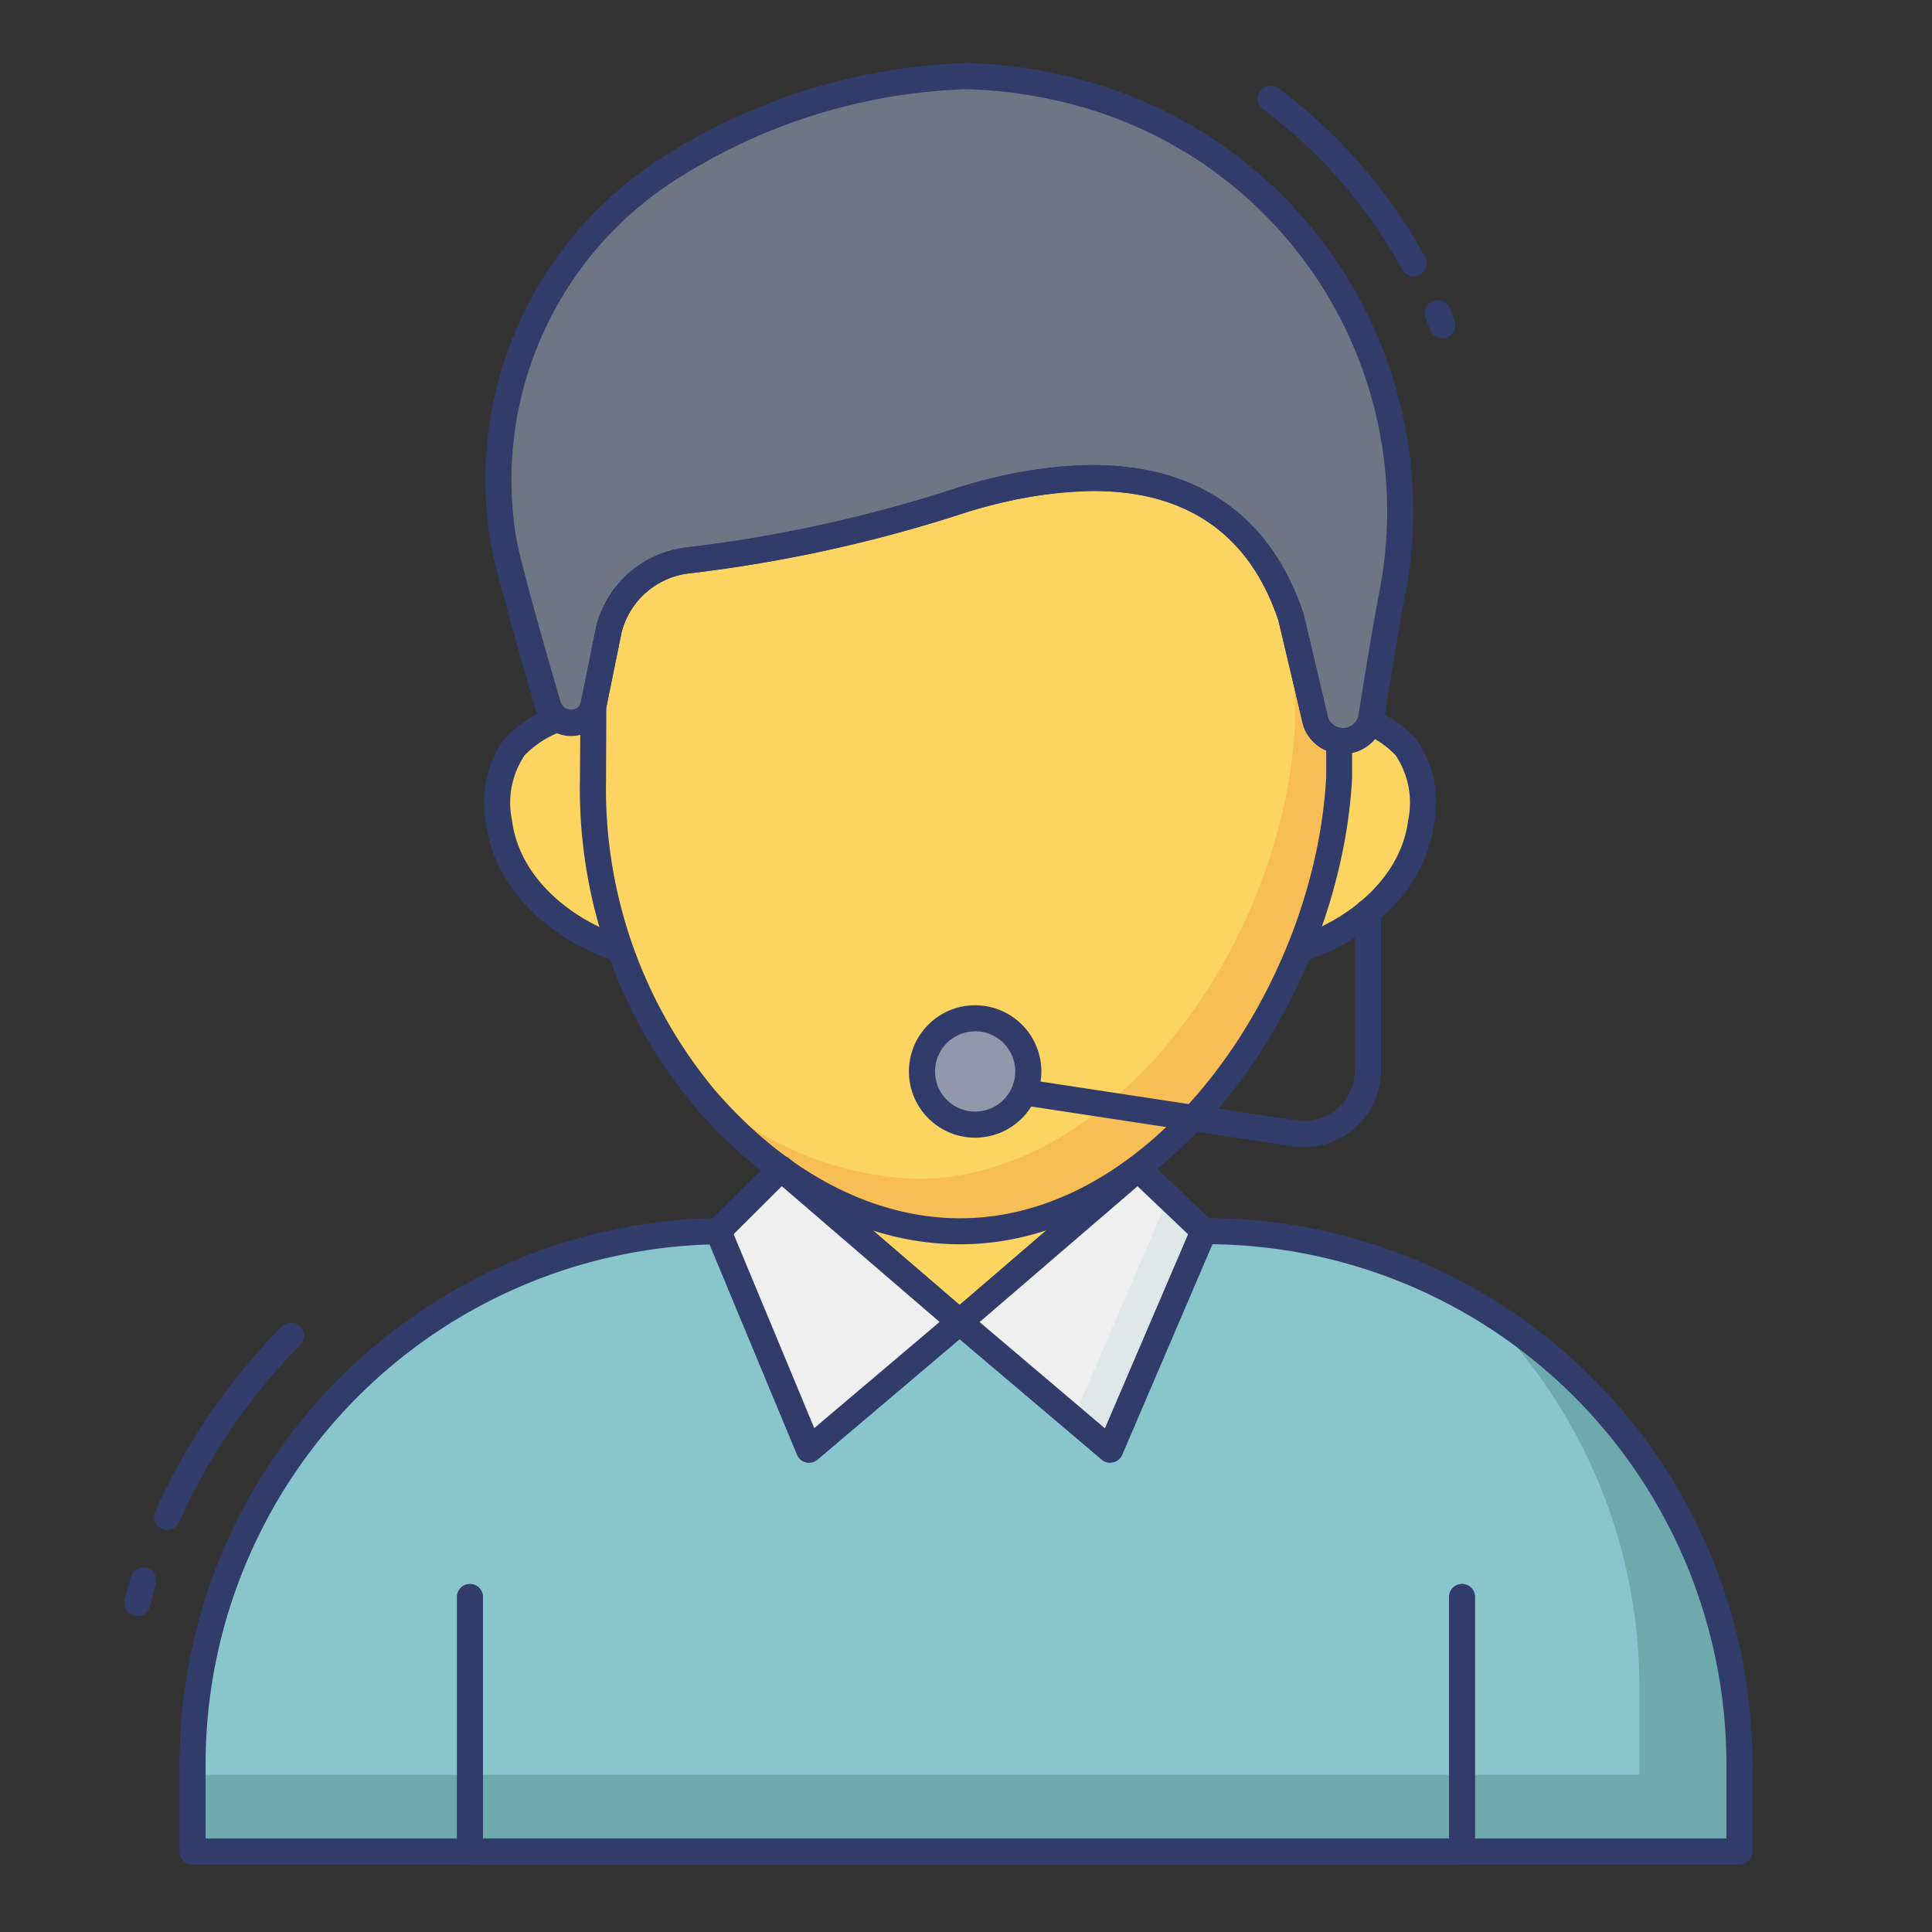 <svg height="512" viewBox="0 0 74 74" width="512" xmlns="http://www.w3.org/2000/svg"><rect x="0" y="0" width="74" height="74" fill="#333333" stroke="none"/><g id="color_line" data-name="color line"><path d="m50.929 27.293c1.4.162 3.945.72 3.505 4.182-.4 3.157-3.893 4.987-5.571 5.025" fill="#fcd462"/><path d="m48.863 37a.5.5 0 0 1 -.012-1c1.352-.031 4.711-1.628 5.086-4.588a3.262 3.262 0 0 0 -.484-2.485 3.752 3.752 0 0 0 -2.582-1.137.5.5 0 1 1 .115-.993 4.8 4.8 0 0 1 3.254 1.513 4.208 4.208 0 0 1 .689 3.228c-.438 3.455-4.229 5.42-6.054 5.462z" fill="#323c6b"/><path d="m22.619 27.293c-1.4.162-3.945.72-3.505 4.182.4 3.157 3.893 4.987 5.571 5.025" fill="#fcd462"/><path d="m24.684 37h-.012c-1.824-.042-5.615-2.007-6.055-5.462a4.209 4.209 0 0 1 .689-3.228 4.8 4.8 0 0 1 3.256-1.51.5.5 0 1 1 .115.993 3.755 3.755 0 0 0 -2.583 1.138 3.261 3.261 0 0 0 -.484 2.484c.376 2.96 3.735 4.558 5.086 4.588a.5.5 0 0 1 -.012 1z" fill="#323c6b"/><path d="m46.109 47.156h.116a20.4 20.4 0 0 1 20.4 20.4v3.36h-59.25v-3.36a20.4 20.4 0 0 1 20.41-20.4h-.285l9.271 3.485z" fill="#89c5cd"/><path d="m66.62 67.557v3.36h-59.24v-2.94h55.41v-3.36a20.357 20.357 0 0 0 -6.15-14.6 20.39 20.39 0 0 1 9.98 17.54z" fill="#6eaaad"/><path d="m43.594 44.763-6.839 5.878-6.839-5.878z" fill="#fcd462"/><path d="m36.755 51.141a.5.5 0 0 1 -.326-.121l-6.839-5.878a.5.5 0 0 1 .326-.879h13.678a.5.5 0 0 1 .326.879l-6.839 5.878a.5.5 0 0 1 -.326.121zm-5.49-5.878 5.49 4.719 5.49-4.719z" fill="#323c6b"/><path d="m51.3 28.373v1.415c-.438 8.2-6.781 17.371-14.52 17.371-3.706 0-7.158-2.057-9.765-5.071a18.555 18.555 0 0 1 -4.3-12.239l.02-2.861.591-2.892a3.517 3.517 0 0 1 3.065-2.637 54.031 54.031 0 0 0 10.409-2.291c6.007-1.853 10.864-.855 12.656 4.48l.937 3.971a1.1 1.1 0 0 0 .907.754z" fill="#fcd462"/><path d="m51.3 28.377v1.41c-.44 8.2-6.79 17.37-14.52 17.37-3.71 0-7.16-2.05-9.77-5.07q-.465-.54-.87-1.11a12.789 12.789 0 0 0 8.94 4.18c7.74 0 14.09-9.17 14.52-17.37v-3.51l.79 3.34a1.1 1.1 0 0 0 .91.76z" fill="#f7be56"/><path d="m56 71.416h-38a.5.5 0 0 1 -.5-.5v-9.749a.5.5 0 0 1 1 0v9.249h37v-9.249a.5.5 0 0 1 1 0v9.749a.5.5 0 0 1 -.5.5z" fill="#323c6b"/><path d="m49.949 43.939a2.918 2.918 0 0 1 -.44-.034l-10.365-1.577a.5.5 0 0 1 .15-.988l10.365 1.578a1.95 1.95 0 0 0 2.235-1.929v-6.048a.5.5 0 0 1 1 0v6.047a2.951 2.951 0 0 1 -2.945 2.951z" fill="#323c6b"/><circle cx="37.349" cy="41.039" fill="#9297ab" r="2.036"/><path d="m37.349 43.576a2.536 2.536 0 1 1 2.537-2.536 2.539 2.539 0 0 1 -2.537 2.536zm0-4.073a1.536 1.536 0 1 0 1.537 1.537 1.538 1.538 0 0 0 -1.537-1.54z" fill="#323c6b"/><path d="m53.311 22.824c-.377 1.986-.774 4.582-.774 4.582a1.111 1.111 0 0 1 -1.1.978.625.625 0 0 1 -.142-.01 1.1 1.1 0 0 1 -.906-.753l-.937-3.971c-1.792-5.337-6.652-6.335-12.652-4.482a54.031 54.031 0 0 1 -10.41 2.291 3.517 3.517 0 0 0 -3.065 2.641l-.591 2.892a.877.877 0 0 1 -.367.55.851.851 0 0 1 -.5.153.915.915 0 0 1 -.886-.7s-.866-2.9-1.517-5.447c-.071-.3-.132-.591-.193-.9a14.129 14.129 0 0 1 6.793-14.462 22.4 22.4 0 0 1 10.936-3.268 18.129 18.129 0 0 1 5.4.957 16.63 16.63 0 0 1 10.911 18.949z" fill="#707583"/><g fill="#323c6b"><path d="m51.438 28.883a1.048 1.048 0 0 1 -.264-.025 1.577 1.577 0 0 1 -1.264-1.095l-.944-4c-1.966-5.853-7.626-5.472-12.023-4.117a54.533 54.533 0 0 1 -10.506 2.311 3.03 3.03 0 0 0 -2.629 2.267l-.584 2.865a1.381 1.381 0 0 1 -.578.865 1.336 1.336 0 0 1 -.777.238 1.417 1.417 0 0 1 -1.369-1.083c0-.007-.87-2.918-1.517-5.445-.074-.308-.138-.61-.2-.923a14.656 14.656 0 0 1 7.023-14.984 22.949 22.949 0 0 1 11.194-3.34 18.57 18.57 0 0 1 5.552.982 17.1 17.1 0 0 1 11.248 19.518c-.371 1.954-.768 4.539-.771 4.564a1.6 1.6 0 0 1 -1.591 1.402zm-9.586-11.07c4.017 0 6.816 1.931 8.074 5.677l.949 4.016a.6.6 0 0 0 .492.374.612.612 0 0 0 .673-.527c.007-.047.406-2.649.78-4.621a16.1 16.1 0 0 0 -10.58-18.382 17.81 17.81 0 0 0 -5.24-.933 21.91 21.91 0 0 0 -10.679 3.2 13.65 13.65 0 0 0 -6.556 13.941c.058.29.117.579.188.867.64 2.5 1.5 5.394 1.511 5.422a.426.426 0 0 0 .615.286.393.393 0 0 0 .168-.249l.588-2.884a4.04 4.04 0 0 1 3.51-3.035 53.682 53.682 0 0 0 10.3-2.271 17.819 17.819 0 0 1 5.207-.881z"/><path d="m5.26 61.9a.512.512 0 0 1 -.126-.016.5.5 0 0 1 -.357-.61l.065-.257c.054-.214.107-.427.171-.637a.5.5 0 0 1 .957.289c-.059.195-.108.394-.158.592l-.068.265a.5.5 0 0 1 -.484.374z"/><path d="m6.4 58.6a.5.5 0 0 1 -.456-.7 24.059 24.059 0 0 1 4.856-7.1.5.5 0 0 1 .713.7 23.081 23.081 0 0 0 -4.658 6.811.5.5 0 0 1 -.455.289z"/><path d="m54.145 10.583a.5.5 0 0 1 -.438-.26 19.094 19.094 0 0 0 -5.36-6.162.5.5 0 0 1 .594-.8 20.087 20.087 0 0 1 5.644 6.486.5.5 0 0 1 -.2.679.494.494 0 0 1 -.24.057z"/><path d="m55.242 12.958a.5.5 0 0 1 -.469-.327l-.049-.133c-.037-.1-.074-.206-.116-.307a.5.5 0 0 1 .924-.384c.048.115.091.233.133.351l.046.126a.5.5 0 0 1 -.469.673z"/><path d="m66.625 71.416h-59.25a.5.5 0 0 1 -.5-.5v-3.36a20.929 20.929 0 0 1 20.579-20.9h.051.28a.5.5 0 0 1 .421.229l8.57 3.222 9.158-3.419a.5.5 0 0 1 .175-.032h.115a20.924 20.924 0 0 1 20.9 20.9v3.36a.5.5 0 0 1 -.499.5zm-58.75-1h58.25v-2.86a19.923 19.923 0 0 0 -19.9-19.9h-.025l-9.25 3.453a.5.5 0 0 1 -.351 0l-9.177-3.45a19.929 19.929 0 0 0 -19.548 19.9z"/><path d="m36.775 47.659c-3.616 0-7.219-1.862-10.143-5.243a19.021 19.021 0 0 1 -4.419-12.57l.021-2.861.6-2.989a4.04 4.04 0 0 1 3.51-3.035 53.682 53.682 0 0 0 10.3-2.271c6.815-2.1 11.531-.4 13.276 4.8l.949 4.016a.6.6 0 0 0 .492.374.5.5 0 0 1 .428.495v1.415c-.444 8.448-6.963 17.869-15.014 17.869zm5.107-28.853a17.14 17.14 0 0 0 -4.939.84 54.533 54.533 0 0 1 -10.506 2.311 3.03 3.03 0 0 0 -2.629 2.267l-.584 2.865-.011 2.764a18.027 18.027 0 0 0 4.176 11.91c2.73 3.157 6.064 4.9 9.386 4.9 7.508 0 13.595-8.921 14.021-16.9v-1.017a1.577 1.577 0 0 1 -.885-.982l-.944-4c-1.267-3.775-4.074-4.958-7.084-4.958z"/></g><path d="m27.505 47.154 2.411-2.391 6.839 5.878-5.767 4.888z" fill="#eeefee"/><path d="m30.988 56.029a.481.481 0 0 1 -.117-.014.5.5 0 0 1 -.345-.294l-3.483-8.375a.5.5 0 0 1 .109-.547l2.411-2.391a.5.5 0 0 1 .679-.024l6.839 5.878a.5.5 0 0 1 0 .761l-5.769 4.887a.5.5 0 0 1 -.324.119zm-2.888-8.757 3.088 7.428 4.8-4.066-6.044-5.2z" fill="#323c6b"/><path d="m46.109 47.154-2.515-2.391-6.839 5.878 5.767 4.888z" fill="#eeefee"/><path d="m44.75 45.857v.01l-.01-.01z" fill="#e1e6e9"/><path d="m46.11 47.157-3.59 8.37-1.41-1.19 3.64-8.47z" fill="#e1e6e9"/><path d="m42.521 56.029a.5.5 0 0 1 -.323-.119l-5.767-4.888a.5.5 0 0 1 0-.761l6.839-5.878a.5.5 0 0 1 .671.017l2.516 2.391a.5.5 0 0 1 .115.559l-3.588 8.375a.5.5 0 0 1 -.46.3zm-5-5.391 4.8 4.071 3.185-7.433-1.936-1.84z" fill="#323c6b"/></g></svg>